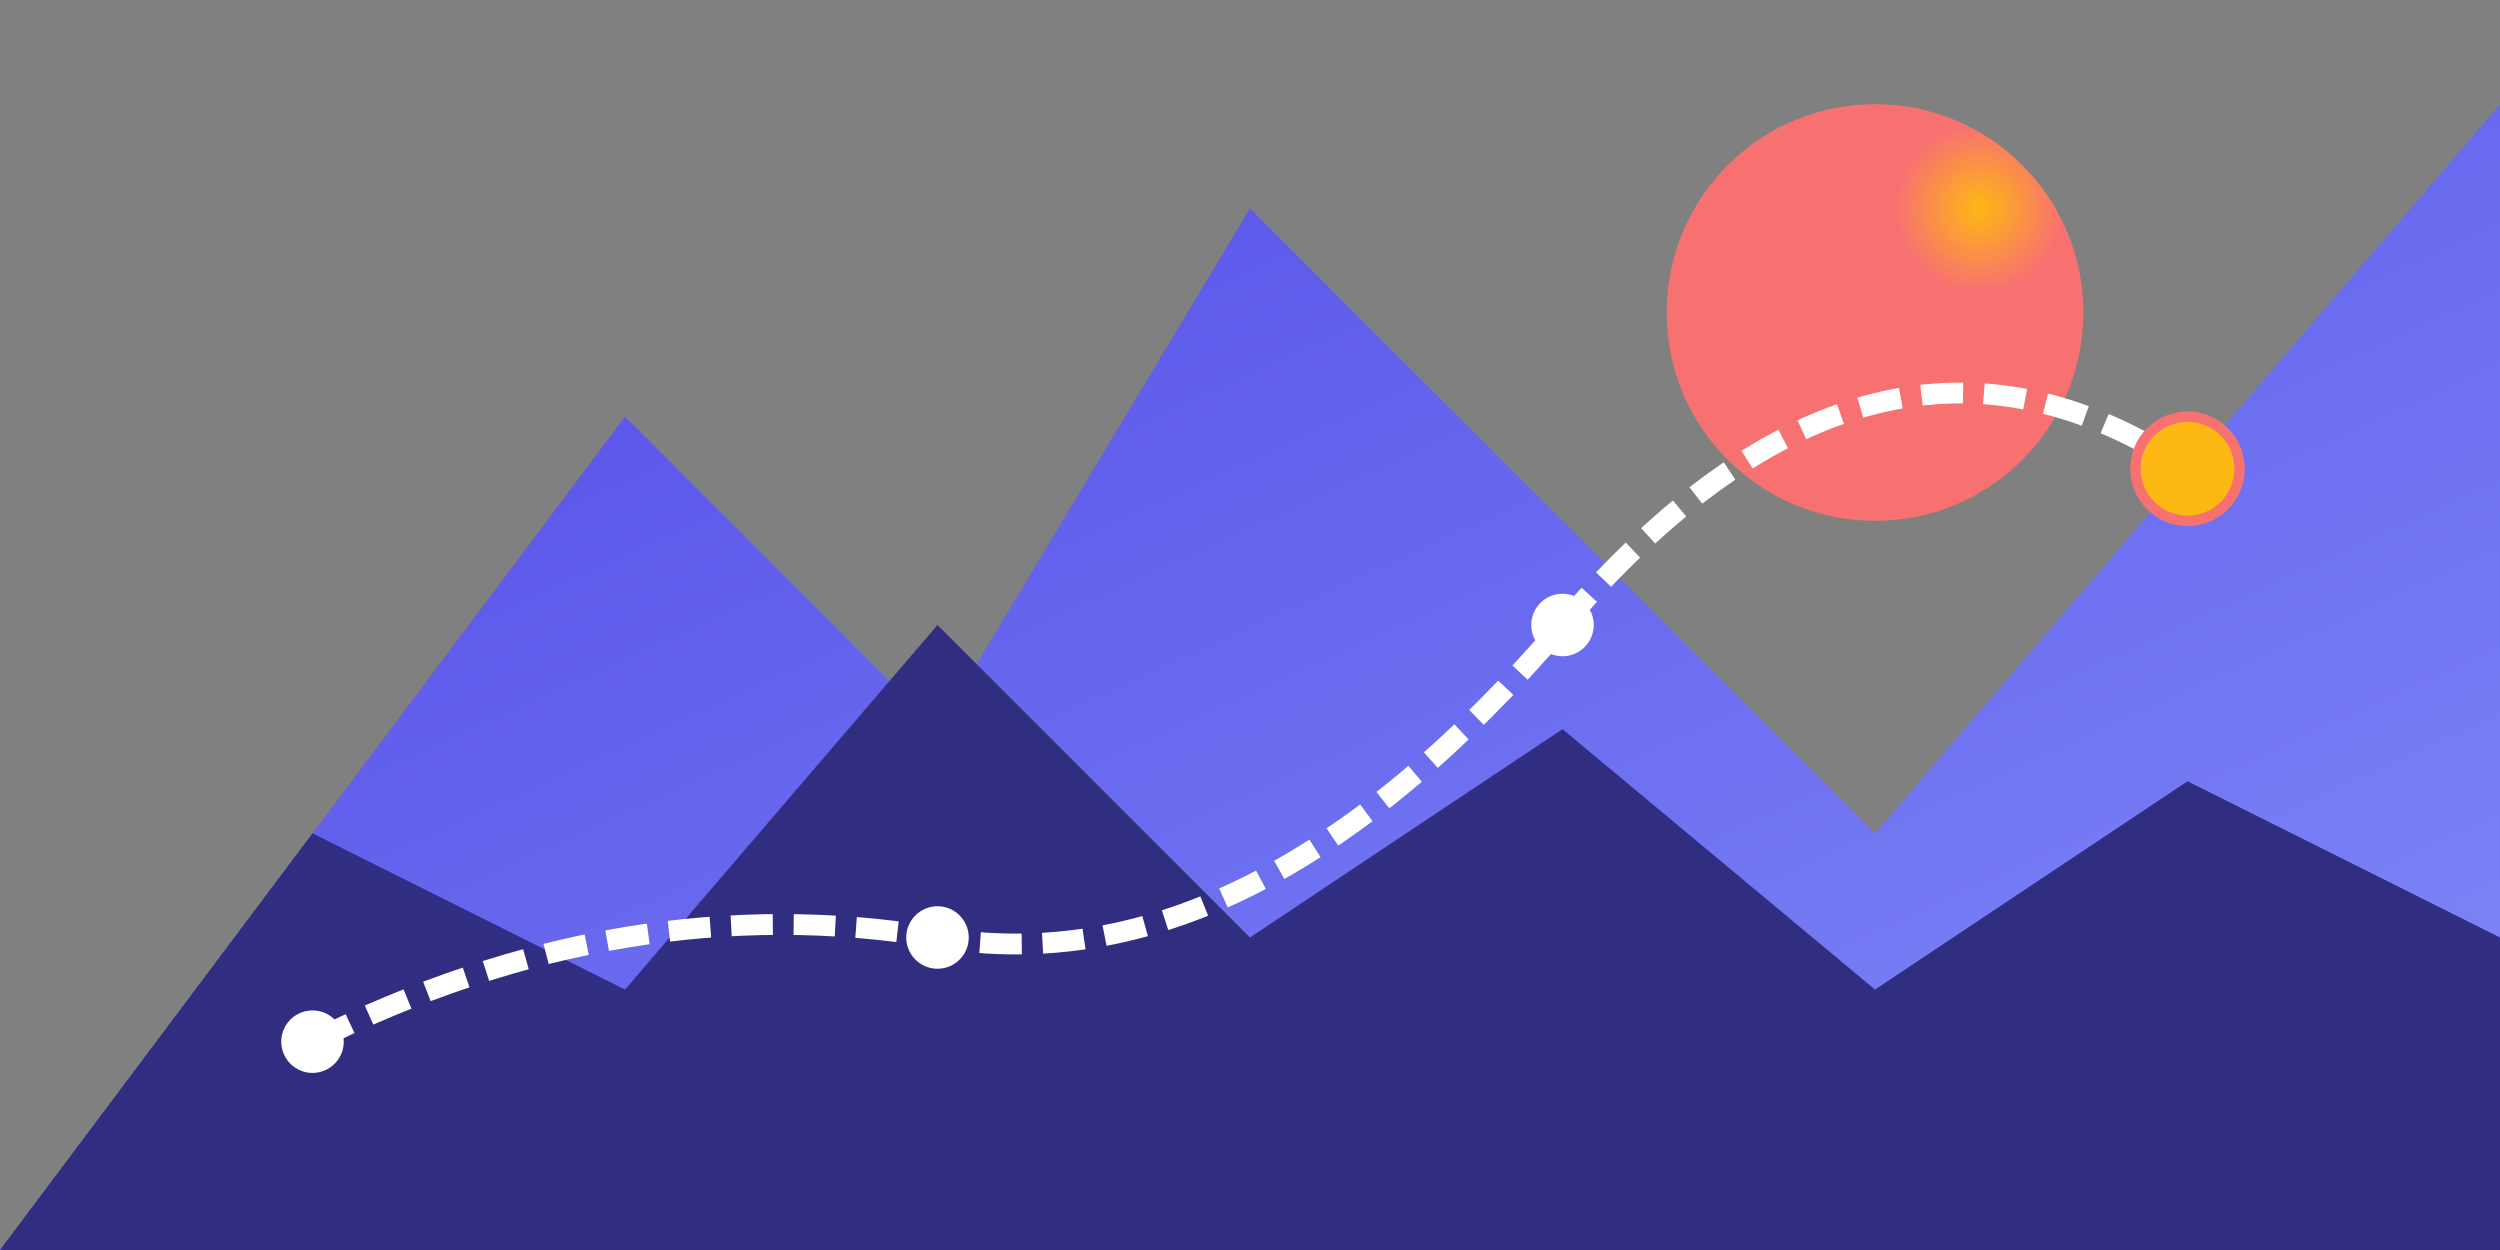 <svg xmlns="http://www.w3.org/2000/svg" viewBox="0 0 240 120" width="240" height="120">
  <rect x="0" y="0" width="240" height="120" fill="#808080" stroke="none"/>
  <defs>
    <linearGradient id="mountain-gradient" x1="0%" y1="0%" x2="100%" y2="100%">
      <stop offset="0%" stop-color="#4F46E5" />
      <stop offset="100%" stop-color="#818CF8" />
    </linearGradient>
    <radialGradient id="sun-gradient" cx="75%" cy="25%" r="20%" fx="75%" fy="25%">
      <stop offset="0%" stop-color="#FDB813" />
      <stop offset="100%" stop-color="#F87171" />
    </radialGradient>
  </defs>
  
  <!-- Sun -->
  <circle cx="180" cy="30" r="20" fill="url(#sun-gradient)" />
  
  <!-- Mountains -->
  <path d="M0,120 L60,40 L90,70 L120,20 L180,80 L240,10 L240,120 Z" fill="url(#mountain-gradient)" />
  <path d="M0,120 L30,80 L60,95 L90,60 L120,90 L150,70 L180,95 L210,75 L240,90 L240,120 Z" fill="#312E81" />
  
  <!-- Climber path -->
  <path d="M30,100 Q60,85 90,90 T150,60 T210,45" fill="none" stroke="white" stroke-width="2" stroke-dasharray="4,2" />
  
  <!-- Flags/Checkpoints -->
  <g fill="white">
    <circle cx="30" cy="100" r="3" />
    <circle cx="90" cy="90" r="3" />
    <circle cx="150" cy="60" r="3" />
    <circle cx="210" cy="45" r="3" />
  </g>
  
  <!-- Figure/Climber -->
  <circle cx="210" cy="45" r="5" fill="#FDB813" stroke="#F87171" stroke-width="1" />
</svg>